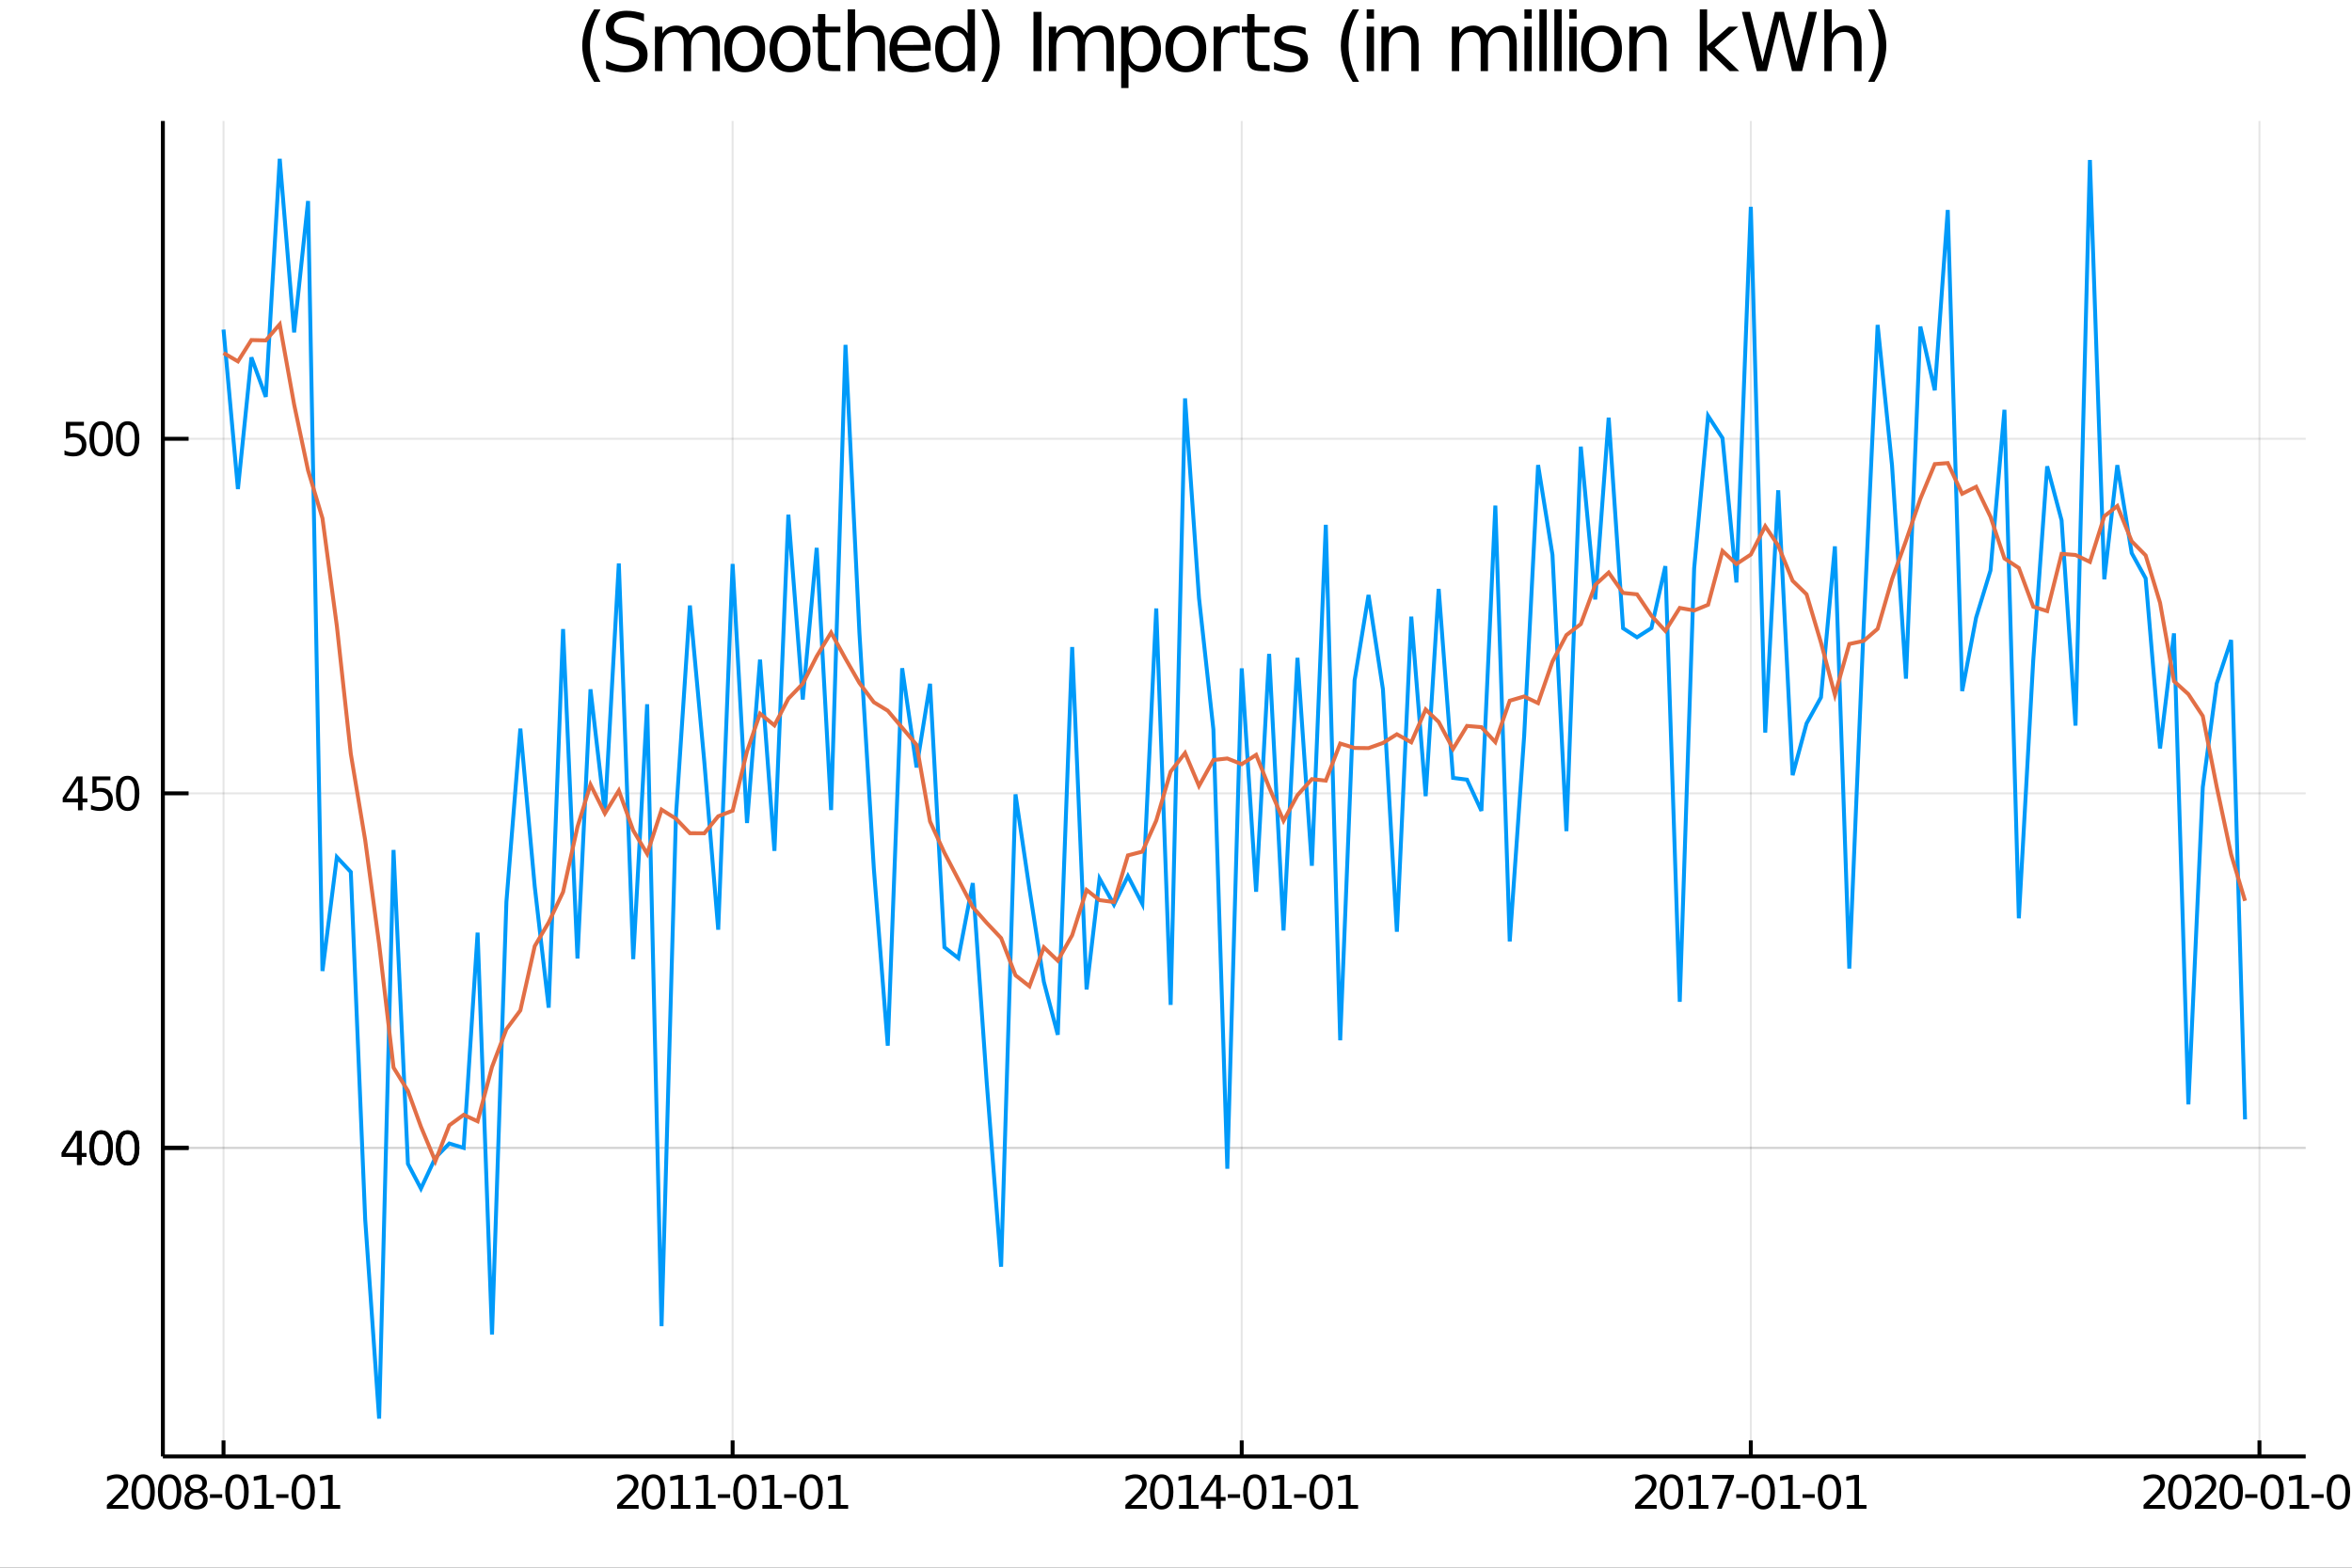 <svg xmlns="http://www.w3.org/2000/svg" xmlns:xlink="http://www.w3.org/1999/xlink" width="600" height="400" viewBox="0 0 2400 1600" style="width: 100%; height: 100%;">
<rect x="0" y="0" width="2400" height="1600" fill="#333333" stroke="none"/>
<defs>
  <clipPath id="clip6900">
    <rect x="0" y="0" width="2400" height="1600"></rect>
  </clipPath>
</defs>
<path clip-path="url(#clip6900)" d="
M0 1600 L2400 1600 L2400 0 L0 0  Z
  " fill="#ffffff" fill-rule="evenodd" fill-opacity="1"></path>
<defs>
  <clipPath id="clip6901">
    <rect x="480" y="0" width="1681" height="1600"></rect>
  </clipPath>
</defs>
<path clip-path="url(#clip6900)" d="
M166.205 1486.45 L2352.76 1486.45 L2352.76 123.472 L166.205 123.472  Z
  " fill="#ffffff" fill-rule="evenodd" fill-opacity="1"></path>
<defs>
  <clipPath id="clip6902">
    <rect x="166" y="123" width="2188" height="1364"></rect>
  </clipPath>
</defs>
<polyline clip-path="url(#clip6902)" style="stroke:#000000; stroke-width:2; stroke-opacity:0.1; fill:none" points="
  228.088,1486.45 228.088,123.472 
  "></polyline>
<polyline clip-path="url(#clip6902)" style="stroke:#000000; stroke-width:2; stroke-opacity:0.1; fill:none" points="
  747.576,1486.45 747.576,123.472 
  "></polyline>
<polyline clip-path="url(#clip6902)" style="stroke:#000000; stroke-width:2; stroke-opacity:0.1; fill:none" points="
  1267.06,1486.45 1267.06,123.472 
  "></polyline>
<polyline clip-path="url(#clip6902)" style="stroke:#000000; stroke-width:2; stroke-opacity:0.1; fill:none" points="
  1786.55,1486.45 1786.55,123.472 
  "></polyline>
<polyline clip-path="url(#clip6902)" style="stroke:#000000; stroke-width:2; stroke-opacity:0.1; fill:none" points="
  2305.57,1486.45 2305.57,123.472 
  "></polyline>
<polyline clip-path="url(#clip6902)" style="stroke:#000000; stroke-width:2; stroke-opacity:0.1; fill:none" points="
  166.205,1171.56 2352.76,1171.56 
  "></polyline>
<polyline clip-path="url(#clip6902)" style="stroke:#000000; stroke-width:2; stroke-opacity:0.1; fill:none" points="
  166.205,1171.56 2352.76,1171.56 
  "></polyline>
<polyline clip-path="url(#clip6902)" style="stroke:#000000; stroke-width:2; stroke-opacity:0.1; fill:none" points="
  166.205,809.697 2352.76,809.697 
  "></polyline>
<polyline clip-path="url(#clip6902)" style="stroke:#000000; stroke-width:2; stroke-opacity:0.1; fill:none" points="
  166.205,447.832 2352.76,447.832 
  "></polyline>
<polyline clip-path="url(#clip6900)" style="stroke:#000000; stroke-width:4; stroke-opacity:1; fill:none" points="
  166.205,1486.45 2352.76,1486.45 
  "></polyline>
<polyline clip-path="url(#clip6900)" style="stroke:#000000; stroke-width:4; stroke-opacity:1; fill:none" points="
  166.205,1486.45 166.205,123.472 
  "></polyline>
<polyline clip-path="url(#clip6900)" style="stroke:#000000; stroke-width:4; stroke-opacity:1; fill:none" points="
  228.088,1486.45 228.088,1470.09 
  "></polyline>
<polyline clip-path="url(#clip6900)" style="stroke:#000000; stroke-width:4; stroke-opacity:1; fill:none" points="
  747.576,1486.45 747.576,1470.09 
  "></polyline>
<polyline clip-path="url(#clip6900)" style="stroke:#000000; stroke-width:4; stroke-opacity:1; fill:none" points="
  1267.06,1486.45 1267.06,1470.09 
  "></polyline>
<polyline clip-path="url(#clip6900)" style="stroke:#000000; stroke-width:4; stroke-opacity:1; fill:none" points="
  1786.55,1486.45 1786.55,1470.09 
  "></polyline>
<polyline clip-path="url(#clip6900)" style="stroke:#000000; stroke-width:4; stroke-opacity:1; fill:none" points="
  2305.57,1486.45 2305.57,1470.09 
  "></polyline>
<polyline clip-path="url(#clip6900)" style="stroke:#000000; stroke-width:4; stroke-opacity:1; fill:none" points="
  166.205,1171.56 192.443,1171.56 
  "></polyline>
<polyline clip-path="url(#clip6900)" style="stroke:#000000; stroke-width:4; stroke-opacity:1; fill:none" points="
  166.205,1171.56 192.443,1171.56 
  "></polyline>
<polyline clip-path="url(#clip6900)" style="stroke:#000000; stroke-width:4; stroke-opacity:1; fill:none" points="
  166.205,809.697 192.443,809.697 
  "></polyline>
<polyline clip-path="url(#clip6900)" style="stroke:#000000; stroke-width:4; stroke-opacity:1; fill:none" points="
  166.205,447.832 192.443,447.832 
  "></polyline>
<path clip-path="url(#clip6900)" d="M 0 0 M114.674 1535.98 L130.994 1535.98 L130.994 1539.92 L109.049 1539.92 L109.049 1535.98 Q111.711 1533.23 116.295 1528.6 Q120.901 1523.95 122.082 1522.61 Q124.327 1520.08 125.207 1518.35 Q126.11 1516.59 126.11 1514.9 Q126.11 1512.14 124.165 1510.41 Q122.244 1508.67 119.142 1508.67 Q116.943 1508.67 114.489 1509.43 Q112.059 1510.2 109.281 1511.75 L109.281 1507.03 Q112.105 1505.89 114.559 1505.31 Q117.012 1504.73 119.049 1504.73 Q124.42 1504.73 127.614 1507.42 Q130.809 1510.11 130.809 1514.6 Q130.809 1516.73 129.998 1518.65 Q129.211 1520.54 127.105 1523.14 Q126.526 1523.81 123.424 1527.03 Q120.323 1530.22 114.674 1535.98 Z" fill="#000000" fill-rule="evenodd" fill-opacity="1"></path><path clip-path="url(#clip6900)" d="M 0 0 M146.063 1508.44 Q142.452 1508.44 140.623 1512 Q138.818 1515.55 138.818 1522.67 Q138.818 1529.78 140.623 1533.35 Q142.452 1536.89 146.063 1536.89 Q149.697 1536.89 151.503 1533.35 Q153.332 1529.78 153.332 1522.67 Q153.332 1515.55 151.503 1512 Q149.697 1508.44 146.063 1508.44 M146.063 1504.73 Q151.873 1504.73 154.929 1509.34 Q158.008 1513.92 158.008 1522.67 Q158.008 1531.4 154.929 1536.01 Q151.873 1540.59 146.063 1540.59 Q140.253 1540.59 137.174 1536.01 Q134.119 1531.4 134.119 1522.67 Q134.119 1513.92 137.174 1509.34 Q140.253 1504.73 146.063 1504.73 Z" fill="#000000" fill-rule="evenodd" fill-opacity="1"></path><path clip-path="url(#clip6900)" d="M 0 0 M173.077 1508.44 Q169.466 1508.44 167.637 1512 Q165.832 1515.55 165.832 1522.67 Q165.832 1529.78 167.637 1533.35 Q169.466 1536.89 173.077 1536.89 Q176.711 1536.89 178.517 1533.35 Q180.345 1529.78 180.345 1522.67 Q180.345 1515.55 178.517 1512 Q176.711 1508.44 173.077 1508.44 M173.077 1504.73 Q178.887 1504.73 181.943 1509.34 Q185.021 1513.92 185.021 1522.67 Q185.021 1531.4 181.943 1536.01 Q178.887 1540.59 173.077 1540.59 Q167.267 1540.59 164.188 1536.01 Q161.133 1531.4 161.133 1522.67 Q161.133 1513.92 164.188 1509.34 Q167.267 1504.73 173.077 1504.73 Z" fill="#000000" fill-rule="evenodd" fill-opacity="1"></path><path clip-path="url(#clip6900)" d="M 0 0 M200.091 1523.51 Q196.757 1523.51 194.836 1525.29 Q192.938 1527.07 192.938 1530.2 Q192.938 1533.32 194.836 1535.11 Q196.757 1536.89 200.091 1536.89 Q203.424 1536.89 205.345 1535.11 Q207.267 1533.3 207.267 1530.2 Q207.267 1527.07 205.345 1525.29 Q203.447 1523.51 200.091 1523.51 M195.415 1521.52 Q192.406 1520.78 190.716 1518.72 Q189.049 1516.66 189.049 1513.69 Q189.049 1509.55 191.989 1507.14 Q194.952 1504.73 200.091 1504.73 Q205.253 1504.73 208.192 1507.14 Q211.132 1509.55 211.132 1513.69 Q211.132 1516.66 209.442 1518.72 Q207.776 1520.78 204.79 1521.52 Q208.169 1522.3 210.044 1524.6 Q211.942 1526.89 211.942 1530.2 Q211.942 1535.22 208.864 1537.91 Q205.808 1540.59 200.091 1540.59 Q194.373 1540.59 191.294 1537.91 Q188.239 1535.22 188.239 1530.2 Q188.239 1526.89 190.137 1524.6 Q192.035 1522.3 195.415 1521.52 M193.702 1514.13 Q193.702 1516.82 195.368 1518.32 Q197.058 1519.83 200.091 1519.83 Q203.1 1519.83 204.79 1518.32 Q206.503 1516.82 206.503 1514.13 Q206.503 1511.45 204.79 1509.94 Q203.1 1508.44 200.091 1508.44 Q197.058 1508.44 195.368 1509.94 Q193.702 1511.45 193.702 1514.13 Z" fill="#000000" fill-rule="evenodd" fill-opacity="1"></path><path clip-path="url(#clip6900)" d="M 0 0 M214.257 1525.04 L226.734 1525.04 L226.734 1528.83 L214.257 1528.83 L214.257 1525.04 Z" fill="#000000" fill-rule="evenodd" fill-opacity="1"></path><path clip-path="url(#clip6900)" d="M 0 0 M241.803 1508.44 Q238.192 1508.44 236.364 1512 Q234.558 1515.55 234.558 1522.67 Q234.558 1529.78 236.364 1533.35 Q238.192 1536.89 241.803 1536.89 Q245.438 1536.89 247.243 1533.35 Q249.072 1529.78 249.072 1522.67 Q249.072 1515.55 247.243 1512 Q245.438 1508.44 241.803 1508.44 M241.803 1504.73 Q247.614 1504.73 250.669 1509.34 Q253.748 1513.92 253.748 1522.67 Q253.748 1531.4 250.669 1536.01 Q247.614 1540.59 241.803 1540.59 Q235.993 1540.59 232.915 1536.01 Q229.859 1531.4 229.859 1522.67 Q229.859 1513.92 232.915 1509.34 Q235.993 1504.73 241.803 1504.73 Z" fill="#000000" fill-rule="evenodd" fill-opacity="1"></path><path clip-path="url(#clip6900)" d="M 0 0 M259.627 1535.98 L267.266 1535.98 L267.266 1509.62 L258.956 1511.29 L258.956 1507.03 L267.22 1505.36 L271.896 1505.36 L271.896 1535.98 L279.535 1535.98 L279.535 1539.92 L259.627 1539.92 L259.627 1535.98 Z" fill="#000000" fill-rule="evenodd" fill-opacity="1"></path><path clip-path="url(#clip6900)" d="M 0 0 M281.849 1525.04 L294.326 1525.04 L294.326 1528.83 L281.849 1528.83 L281.849 1525.04 Z" fill="#000000" fill-rule="evenodd" fill-opacity="1"></path><path clip-path="url(#clip6900)" d="M 0 0 M309.396 1508.44 Q305.785 1508.44 303.956 1512 Q302.15 1515.55 302.15 1522.67 Q302.15 1529.78 303.956 1533.35 Q305.785 1536.89 309.396 1536.89 Q313.03 1536.89 314.835 1533.35 Q316.664 1529.78 316.664 1522.67 Q316.664 1515.55 314.835 1512 Q313.03 1508.44 309.396 1508.44 M309.396 1504.73 Q315.206 1504.73 318.261 1509.34 Q321.34 1513.92 321.34 1522.67 Q321.34 1531.4 318.261 1536.01 Q315.206 1540.59 309.396 1540.59 Q303.585 1540.59 300.507 1536.01 Q297.451 1531.4 297.451 1522.67 Q297.451 1513.92 300.507 1509.34 Q303.585 1504.73 309.396 1504.73 Z" fill="#000000" fill-rule="evenodd" fill-opacity="1"></path><path clip-path="url(#clip6900)" d="M 0 0 M327.22 1535.98 L334.858 1535.98 L334.858 1509.62 L326.548 1511.29 L326.548 1507.03 L334.812 1505.36 L339.488 1505.36 L339.488 1535.98 L347.127 1535.98 L347.127 1539.92 L327.22 1539.92 L327.22 1535.98 Z" fill="#000000" fill-rule="evenodd" fill-opacity="1"></path><path clip-path="url(#clip6900)" d="M 0 0 M635.343 1535.98 L651.662 1535.98 L651.662 1539.92 L629.718 1539.92 L629.718 1535.98 Q632.38 1533.23 636.963 1528.6 Q641.57 1523.95 642.75 1522.61 Q644.996 1520.08 645.875 1518.35 Q646.778 1516.59 646.778 1514.9 Q646.778 1512.14 644.834 1510.41 Q642.912 1508.67 639.81 1508.67 Q637.611 1508.67 635.158 1509.43 Q632.727 1510.2 629.949 1511.75 L629.949 1507.03 Q632.773 1505.89 635.227 1505.31 Q637.681 1504.73 639.718 1504.73 Q645.088 1504.73 648.283 1507.42 Q651.477 1510.11 651.477 1514.6 Q651.477 1516.73 650.667 1518.65 Q649.88 1520.54 647.773 1523.14 Q647.195 1523.81 644.093 1527.03 Q640.991 1530.22 635.343 1535.98 Z" fill="#000000" fill-rule="evenodd" fill-opacity="1"></path><path clip-path="url(#clip6900)" d="M 0 0 M666.732 1508.44 Q663.121 1508.44 661.292 1512 Q659.486 1515.55 659.486 1522.67 Q659.486 1529.78 661.292 1533.35 Q663.121 1536.89 666.732 1536.89 Q670.366 1536.89 672.171 1533.35 Q674 1529.78 674 1522.67 Q674 1515.55 672.171 1512 Q670.366 1508.44 666.732 1508.44 M666.732 1504.73 Q672.542 1504.73 675.597 1509.34 Q678.676 1513.92 678.676 1522.67 Q678.676 1531.4 675.597 1536.01 Q672.542 1540.59 666.732 1540.59 Q660.921 1540.59 657.843 1536.01 Q654.787 1531.4 654.787 1522.67 Q654.787 1513.92 657.843 1509.34 Q660.921 1504.73 666.732 1504.73 Z" fill="#000000" fill-rule="evenodd" fill-opacity="1"></path><path clip-path="url(#clip6900)" d="M 0 0 M684.556 1535.98 L692.194 1535.98 L692.194 1509.62 L683.884 1511.29 L683.884 1507.03 L692.148 1505.36 L696.824 1505.36 L696.824 1535.98 L704.463 1535.98 L704.463 1539.92 L684.556 1539.92 L684.556 1535.98 Z" fill="#000000" fill-rule="evenodd" fill-opacity="1"></path><path clip-path="url(#clip6900)" d="M 0 0 M710.343 1535.98 L717.981 1535.98 L717.981 1509.62 L709.671 1511.29 L709.671 1507.03 L717.935 1505.36 L722.611 1505.36 L722.611 1535.98 L730.25 1535.98 L730.25 1539.92 L710.343 1539.92 L710.343 1535.98 Z" fill="#000000" fill-rule="evenodd" fill-opacity="1"></path><path clip-path="url(#clip6900)" d="M 0 0 M732.565 1525.04 L745.041 1525.04 L745.041 1528.83 L732.565 1528.83 L732.565 1525.04 Z" fill="#000000" fill-rule="evenodd" fill-opacity="1"></path><path clip-path="url(#clip6900)" d="M 0 0 M760.111 1508.44 Q756.5 1508.44 754.671 1512 Q752.865 1515.55 752.865 1522.67 Q752.865 1529.78 754.671 1533.35 Q756.5 1536.89 760.111 1536.89 Q763.745 1536.89 765.551 1533.35 Q767.379 1529.78 767.379 1522.67 Q767.379 1515.55 765.551 1512 Q763.745 1508.44 760.111 1508.44 M760.111 1504.73 Q765.921 1504.73 768.976 1509.34 Q772.055 1513.92 772.055 1522.67 Q772.055 1531.4 768.976 1536.01 Q765.921 1540.59 760.111 1540.59 Q754.301 1540.59 751.222 1536.01 Q748.166 1531.4 748.166 1522.67 Q748.166 1513.92 751.222 1509.34 Q754.301 1504.73 760.111 1504.73 Z" fill="#000000" fill-rule="evenodd" fill-opacity="1"></path><path clip-path="url(#clip6900)" d="M 0 0 M777.935 1535.98 L785.574 1535.98 L785.574 1509.62 L777.263 1511.29 L777.263 1507.03 L785.527 1505.36 L790.203 1505.36 L790.203 1535.98 L797.842 1535.98 L797.842 1539.92 L777.935 1539.92 L777.935 1535.98 Z" fill="#000000" fill-rule="evenodd" fill-opacity="1"></path><path clip-path="url(#clip6900)" d="M 0 0 M800.157 1525.04 L812.634 1525.04 L812.634 1528.83 L800.157 1528.83 L800.157 1525.04 Z" fill="#000000" fill-rule="evenodd" fill-opacity="1"></path><path clip-path="url(#clip6900)" d="M 0 0 M827.703 1508.44 Q824.092 1508.44 822.263 1512 Q820.458 1515.55 820.458 1522.67 Q820.458 1529.78 822.263 1533.35 Q824.092 1536.89 827.703 1536.89 Q831.337 1536.89 833.143 1533.35 Q834.971 1529.78 834.971 1522.67 Q834.971 1515.55 833.143 1512 Q831.337 1508.44 827.703 1508.44 M827.703 1504.73 Q833.513 1504.73 836.569 1509.34 Q839.647 1513.92 839.647 1522.67 Q839.647 1531.4 836.569 1536.01 Q833.513 1540.59 827.703 1540.59 Q821.893 1540.59 818.814 1536.01 Q815.759 1531.4 815.759 1522.67 Q815.759 1513.92 818.814 1509.34 Q821.893 1504.73 827.703 1504.73 Z" fill="#000000" fill-rule="evenodd" fill-opacity="1"></path><path clip-path="url(#clip6900)" d="M 0 0 M845.527 1535.98 L853.166 1535.98 L853.166 1509.62 L844.856 1511.29 L844.856 1507.03 L853.12 1505.36 L857.795 1505.36 L857.795 1535.98 L865.434 1535.98 L865.434 1539.92 L845.527 1539.92 L845.527 1535.98 Z" fill="#000000" fill-rule="evenodd" fill-opacity="1"></path><path clip-path="url(#clip6900)" d="M 0 0 M1153.97 1535.98 L1170.29 1535.98 L1170.29 1539.92 L1148.35 1539.92 L1148.35 1535.98 Q1151.01 1533.23 1155.59 1528.6 Q1160.2 1523.95 1161.38 1522.61 Q1163.63 1520.08 1164.51 1518.35 Q1165.41 1516.59 1165.41 1514.9 Q1165.41 1512.14 1163.47 1510.41 Q1161.54 1508.67 1158.44 1508.67 Q1156.24 1508.67 1153.79 1509.43 Q1151.36 1510.2 1148.58 1511.75 L1148.58 1507.03 Q1151.4 1505.89 1153.86 1505.31 Q1156.31 1504.73 1158.35 1504.73 Q1163.72 1504.73 1166.91 1507.42 Q1170.11 1510.11 1170.11 1514.6 Q1170.11 1516.73 1169.3 1518.65 Q1168.51 1520.54 1166.4 1523.14 Q1165.83 1523.81 1162.72 1527.03 Q1159.62 1530.22 1153.97 1535.98 Z" fill="#000000" fill-rule="evenodd" fill-opacity="1"></path><path clip-path="url(#clip6900)" d="M 0 0 M1185.36 1508.44 Q1181.75 1508.44 1179.92 1512 Q1178.12 1515.55 1178.12 1522.67 Q1178.12 1529.78 1179.92 1533.35 Q1181.75 1536.89 1185.36 1536.89 Q1189 1536.89 1190.8 1533.35 Q1192.63 1529.78 1192.63 1522.67 Q1192.63 1515.55 1190.8 1512 Q1189 1508.44 1185.36 1508.44 M1185.36 1504.73 Q1191.17 1504.73 1194.23 1509.34 Q1197.31 1513.92 1197.31 1522.67 Q1197.31 1531.4 1194.23 1536.01 Q1191.17 1540.59 1185.36 1540.59 Q1179.55 1540.59 1176.47 1536.01 Q1173.42 1531.4 1173.42 1522.67 Q1173.42 1513.92 1176.47 1509.34 Q1179.55 1504.73 1185.36 1504.73 Z" fill="#000000" fill-rule="evenodd" fill-opacity="1"></path><path clip-path="url(#clip6900)" d="M 0 0 M1203.19 1535.98 L1210.83 1535.98 L1210.83 1509.62 L1202.52 1511.29 L1202.52 1507.03 L1210.78 1505.36 L1215.46 1505.36 L1215.46 1535.98 L1223.09 1535.98 L1223.09 1539.92 L1203.19 1539.92 L1203.19 1535.98 Z" fill="#000000" fill-rule="evenodd" fill-opacity="1"></path><path clip-path="url(#clip6900)" d="M 0 0 M1241.01 1509.43 L1229.21 1527.88 L1241.01 1527.88 L1241.01 1509.43 M1239.78 1505.36 L1245.66 1505.36 L1245.66 1527.88 L1250.59 1527.88 L1250.59 1531.77 L1245.66 1531.77 L1245.66 1539.92 L1241.01 1539.92 L1241.01 1531.77 L1225.41 1531.77 L1225.41 1527.26 L1239.78 1505.36 Z" fill="#000000" fill-rule="evenodd" fill-opacity="1"></path><path clip-path="url(#clip6900)" d="M 0 0 M1252.91 1525.04 L1265.39 1525.04 L1265.39 1528.83 L1252.91 1528.83 L1252.91 1525.04 Z" fill="#000000" fill-rule="evenodd" fill-opacity="1"></path><path clip-path="url(#clip6900)" d="M 0 0 M1280.46 1508.44 Q1276.84 1508.44 1275.02 1512 Q1273.21 1515.55 1273.21 1522.67 Q1273.21 1529.78 1275.02 1533.35 Q1276.84 1536.89 1280.46 1536.89 Q1284.09 1536.89 1285.89 1533.35 Q1287.72 1529.78 1287.72 1522.67 Q1287.72 1515.55 1285.89 1512 Q1284.09 1508.44 1280.46 1508.44 M1280.46 1504.73 Q1286.27 1504.73 1289.32 1509.34 Q1292.4 1513.92 1292.4 1522.67 Q1292.4 1531.4 1289.32 1536.01 Q1286.27 1540.59 1280.46 1540.59 Q1274.65 1540.59 1271.57 1536.01 Q1268.51 1531.4 1268.51 1522.67 Q1268.51 1513.92 1271.57 1509.34 Q1274.65 1504.73 1280.46 1504.73 Z" fill="#000000" fill-rule="evenodd" fill-opacity="1"></path><path clip-path="url(#clip6900)" d="M 0 0 M1298.28 1535.98 L1305.92 1535.98 L1305.92 1509.62 L1297.61 1511.29 L1297.61 1507.03 L1305.87 1505.36 L1310.55 1505.36 L1310.55 1535.98 L1318.19 1535.98 L1318.19 1539.92 L1298.28 1539.92 L1298.28 1535.98 Z" fill="#000000" fill-rule="evenodd" fill-opacity="1"></path><path clip-path="url(#clip6900)" d="M 0 0 M1320.5 1525.04 L1332.98 1525.04 L1332.98 1528.83 L1320.5 1528.83 L1320.5 1525.04 Z" fill="#000000" fill-rule="evenodd" fill-opacity="1"></path><path clip-path="url(#clip6900)" d="M 0 0 M1348.05 1508.44 Q1344.44 1508.44 1342.61 1512 Q1340.8 1515.55 1340.8 1522.67 Q1340.8 1529.78 1342.61 1533.35 Q1344.44 1536.89 1348.05 1536.89 Q1351.68 1536.89 1353.49 1533.35 Q1355.32 1529.78 1355.32 1522.67 Q1355.32 1515.55 1353.49 1512 Q1351.68 1508.44 1348.05 1508.44 M1348.05 1504.73 Q1353.86 1504.73 1356.91 1509.34 Q1359.99 1513.92 1359.99 1522.67 Q1359.99 1531.4 1356.91 1536.01 Q1353.86 1540.59 1348.05 1540.59 Q1342.24 1540.59 1339.16 1536.01 Q1336.1 1531.4 1336.1 1522.67 Q1336.1 1513.92 1339.16 1509.34 Q1342.24 1504.73 1348.05 1504.73 Z" fill="#000000" fill-rule="evenodd" fill-opacity="1"></path><path clip-path="url(#clip6900)" d="M 0 0 M1365.87 1535.98 L1373.51 1535.98 L1373.51 1509.62 L1365.2 1511.29 L1365.2 1507.03 L1373.46 1505.36 L1378.14 1505.36 L1378.14 1535.98 L1385.78 1535.98 L1385.78 1539.92 L1365.87 1539.92 L1365.87 1535.98 Z" fill="#000000" fill-rule="evenodd" fill-opacity="1"></path><path clip-path="url(#clip6900)" d="M 0 0 M1674.16 1535.98 L1690.48 1535.98 L1690.48 1539.92 L1668.53 1539.92 L1668.53 1535.98 Q1671.19 1533.23 1675.78 1528.6 Q1680.38 1523.95 1681.56 1522.61 Q1683.81 1520.08 1684.69 1518.35 Q1685.59 1516.59 1685.59 1514.9 Q1685.59 1512.14 1683.65 1510.41 Q1681.73 1508.67 1678.62 1508.67 Q1676.43 1508.67 1673.97 1509.43 Q1671.54 1510.2 1668.76 1511.75 L1668.76 1507.03 Q1671.59 1505.89 1674.04 1505.31 Q1676.49 1504.73 1678.53 1504.73 Q1683.9 1504.73 1687.1 1507.42 Q1690.29 1510.11 1690.29 1514.6 Q1690.29 1516.73 1689.48 1518.65 Q1688.69 1520.54 1686.59 1523.14 Q1686.01 1523.81 1682.91 1527.03 Q1679.8 1530.22 1674.16 1535.98 Z" fill="#000000" fill-rule="evenodd" fill-opacity="1"></path><path clip-path="url(#clip6900)" d="M 0 0 M1705.55 1508.44 Q1701.93 1508.44 1700.11 1512 Q1698.3 1515.55 1698.3 1522.67 Q1698.3 1529.78 1700.11 1533.35 Q1701.93 1536.89 1705.55 1536.89 Q1709.18 1536.89 1710.99 1533.35 Q1712.81 1529.78 1712.81 1522.67 Q1712.81 1515.55 1710.99 1512 Q1709.18 1508.44 1705.55 1508.44 M1705.55 1504.73 Q1711.36 1504.73 1714.41 1509.34 Q1717.49 1513.92 1717.49 1522.67 Q1717.49 1531.4 1714.41 1536.01 Q1711.36 1540.59 1705.55 1540.59 Q1699.74 1540.59 1696.66 1536.01 Q1693.6 1531.4 1693.6 1522.67 Q1693.6 1513.92 1696.66 1509.34 Q1699.74 1504.73 1705.55 1504.73 Z" fill="#000000" fill-rule="evenodd" fill-opacity="1"></path><path clip-path="url(#clip6900)" d="M 0 0 M1723.37 1535.98 L1731.01 1535.98 L1731.01 1509.62 L1722.7 1511.29 L1722.7 1507.03 L1730.96 1505.36 L1735.64 1505.36 L1735.64 1535.98 L1743.28 1535.98 L1743.28 1539.92 L1723.37 1539.92 L1723.37 1535.98 Z" fill="#000000" fill-rule="evenodd" fill-opacity="1"></path><path clip-path="url(#clip6900)" d="M 0 0 M1747.17 1505.36 L1769.39 1505.36 L1769.39 1507.35 L1756.84 1539.92 L1751.96 1539.92 L1763.76 1509.3 L1747.17 1509.3 L1747.17 1505.36 Z" fill="#000000" fill-rule="evenodd" fill-opacity="1"></path><path clip-path="url(#clip6900)" d="M 0 0 M1771.7 1525.04 L1784.18 1525.04 L1784.18 1528.83 L1771.7 1528.83 L1771.7 1525.04 Z" fill="#000000" fill-rule="evenodd" fill-opacity="1"></path><path clip-path="url(#clip6900)" d="M 0 0 M1799.25 1508.44 Q1795.64 1508.44 1793.81 1512 Q1792 1515.55 1792 1522.67 Q1792 1529.78 1793.81 1533.35 Q1795.64 1536.89 1799.25 1536.89 Q1802.88 1536.89 1804.69 1533.35 Q1806.52 1529.78 1806.52 1522.67 Q1806.52 1515.55 1804.69 1512 Q1802.88 1508.44 1799.25 1508.44 M1799.25 1504.73 Q1805.06 1504.73 1808.11 1509.34 Q1811.19 1513.92 1811.19 1522.67 Q1811.19 1531.4 1808.11 1536.01 Q1805.06 1540.59 1799.25 1540.59 Q1793.44 1540.59 1790.36 1536.01 Q1787.3 1531.4 1787.3 1522.67 Q1787.3 1513.92 1790.36 1509.34 Q1793.44 1504.73 1799.25 1504.73 Z" fill="#000000" fill-rule="evenodd" fill-opacity="1"></path><path clip-path="url(#clip6900)" d="M 0 0 M1817.07 1535.98 L1824.71 1535.98 L1824.71 1509.62 L1816.4 1511.29 L1816.4 1507.03 L1824.67 1505.36 L1829.34 1505.36 L1829.34 1535.98 L1836.98 1535.98 L1836.98 1539.92 L1817.07 1539.92 L1817.07 1535.98 Z" fill="#000000" fill-rule="evenodd" fill-opacity="1"></path><path clip-path="url(#clip6900)" d="M 0 0 M1839.29 1525.04 L1851.77 1525.04 L1851.77 1528.83 L1839.29 1528.83 L1839.29 1525.04 Z" fill="#000000" fill-rule="evenodd" fill-opacity="1"></path><path clip-path="url(#clip6900)" d="M 0 0 M1866.84 1508.44 Q1863.23 1508.44 1861.4 1512 Q1859.6 1515.55 1859.6 1522.67 Q1859.6 1529.78 1861.4 1533.35 Q1863.23 1536.89 1866.84 1536.89 Q1870.48 1536.89 1872.28 1533.35 Q1874.11 1529.78 1874.11 1522.67 Q1874.11 1515.55 1872.28 1512 Q1870.48 1508.44 1866.84 1508.44 M1866.84 1504.73 Q1872.65 1504.73 1875.71 1509.34 Q1878.79 1513.92 1878.79 1522.67 Q1878.79 1531.4 1875.71 1536.01 Q1872.65 1540.59 1866.84 1540.59 Q1861.03 1540.59 1857.95 1536.01 Q1854.9 1531.4 1854.9 1522.67 Q1854.9 1513.92 1857.95 1509.34 Q1861.03 1504.73 1866.84 1504.73 Z" fill="#000000" fill-rule="evenodd" fill-opacity="1"></path><path clip-path="url(#clip6900)" d="M 0 0 M1884.66 1535.98 L1892.3 1535.98 L1892.3 1509.62 L1883.99 1511.29 L1883.99 1507.03 L1892.26 1505.36 L1896.93 1505.36 L1896.93 1535.98 L1904.57 1535.98 L1904.57 1539.92 L1884.66 1539.92 L1884.66 1535.98 Z" fill="#000000" fill-rule="evenodd" fill-opacity="1"></path><path clip-path="url(#clip6900)" d="M 0 0 M2192.9 1535.98 L2209.22 1535.98 L2209.22 1539.92 L2187.28 1539.92 L2187.28 1535.98 Q2189.94 1533.23 2194.52 1528.6 Q2199.13 1523.95 2200.31 1522.61 Q2202.56 1520.08 2203.44 1518.35 Q2204.34 1516.59 2204.34 1514.9 Q2204.34 1512.14 2202.4 1510.41 Q2200.47 1508.67 2197.37 1508.67 Q2195.17 1508.67 2192.72 1509.43 Q2190.29 1510.2 2187.51 1511.75 L2187.51 1507.03 Q2190.34 1505.89 2192.79 1505.31 Q2195.24 1504.73 2197.28 1504.73 Q2202.65 1504.73 2205.84 1507.42 Q2209.04 1510.11 2209.04 1514.6 Q2209.04 1516.73 2208.23 1518.65 Q2207.44 1520.54 2205.33 1523.14 Q2204.76 1523.81 2201.65 1527.03 Q2198.55 1530.22 2192.9 1535.98 Z" fill="#000000" fill-rule="evenodd" fill-opacity="1"></path><path clip-path="url(#clip6900)" d="M 0 0 M2224.29 1508.44 Q2220.68 1508.44 2218.85 1512 Q2217.05 1515.55 2217.05 1522.67 Q2217.05 1529.78 2218.85 1533.35 Q2220.68 1536.89 2224.29 1536.89 Q2227.93 1536.89 2229.73 1533.35 Q2231.56 1529.78 2231.56 1522.67 Q2231.56 1515.55 2229.73 1512 Q2227.93 1508.44 2224.29 1508.44 M2224.29 1504.73 Q2230.1 1504.73 2233.16 1509.34 Q2236.24 1513.92 2236.24 1522.67 Q2236.24 1531.4 2233.16 1536.01 Q2230.1 1540.59 2224.29 1540.59 Q2218.48 1540.59 2215.4 1536.01 Q2212.35 1531.4 2212.35 1522.67 Q2212.35 1513.92 2215.4 1509.34 Q2218.48 1504.73 2224.29 1504.73 Z" fill="#000000" fill-rule="evenodd" fill-opacity="1"></path><path clip-path="url(#clip6900)" d="M 0 0 M2245.33 1535.98 L2261.65 1535.98 L2261.65 1539.92 L2239.71 1539.92 L2239.71 1535.98 Q2242.37 1533.23 2246.96 1528.6 Q2251.56 1523.95 2252.74 1522.61 Q2254.99 1520.08 2255.87 1518.35 Q2256.77 1516.59 2256.77 1514.9 Q2256.77 1512.14 2254.83 1510.41 Q2252.9 1508.67 2249.8 1508.67 Q2247.6 1508.67 2245.15 1509.43 Q2242.72 1510.2 2239.94 1511.75 L2239.94 1507.03 Q2242.77 1505.89 2245.22 1505.31 Q2247.67 1504.73 2249.71 1504.73 Q2255.08 1504.73 2258.27 1507.42 Q2261.47 1510.11 2261.47 1514.6 Q2261.47 1516.73 2260.66 1518.65 Q2259.87 1520.54 2257.77 1523.14 Q2257.19 1523.81 2254.08 1527.03 Q2250.98 1530.22 2245.33 1535.98 Z" fill="#000000" fill-rule="evenodd" fill-opacity="1"></path><path clip-path="url(#clip6900)" d="M 0 0 M2276.72 1508.44 Q2273.11 1508.44 2271.28 1512 Q2269.48 1515.55 2269.48 1522.67 Q2269.48 1529.78 2271.28 1533.35 Q2273.11 1536.89 2276.72 1536.89 Q2280.36 1536.89 2282.16 1533.35 Q2283.99 1529.78 2283.99 1522.67 Q2283.99 1515.55 2282.16 1512 Q2280.36 1508.44 2276.72 1508.44 M2276.72 1504.73 Q2282.53 1504.73 2285.59 1509.34 Q2288.67 1513.92 2288.67 1522.67 Q2288.67 1531.4 2285.59 1536.01 Q2282.53 1540.59 2276.72 1540.59 Q2270.91 1540.59 2267.83 1536.01 Q2264.78 1531.4 2264.78 1522.67 Q2264.78 1513.92 2267.83 1509.34 Q2270.91 1504.73 2276.72 1504.73 Z" fill="#000000" fill-rule="evenodd" fill-opacity="1"></path><path clip-path="url(#clip6900)" d="M 0 0 M2290.98 1525.04 L2303.46 1525.04 L2303.46 1528.83 L2290.98 1528.83 L2290.98 1525.04 Z" fill="#000000" fill-rule="evenodd" fill-opacity="1"></path><path clip-path="url(#clip6900)" d="M 0 0 M2318.53 1508.44 Q2314.92 1508.44 2313.09 1512 Q2311.28 1515.55 2311.28 1522.67 Q2311.28 1529.78 2313.09 1533.35 Q2314.92 1536.89 2318.53 1536.89 Q2322.16 1536.89 2323.97 1533.35 Q2325.8 1529.78 2325.8 1522.67 Q2325.8 1515.55 2323.97 1512 Q2322.16 1508.44 2318.53 1508.44 M2318.53 1504.73 Q2324.34 1504.73 2327.39 1509.34 Q2330.47 1513.92 2330.47 1522.67 Q2330.47 1531.4 2327.39 1536.01 Q2324.34 1540.59 2318.53 1540.59 Q2312.72 1540.59 2309.64 1536.01 Q2306.58 1531.4 2306.58 1522.67 Q2306.58 1513.92 2309.64 1509.34 Q2312.72 1504.73 2318.53 1504.73 Z" fill="#000000" fill-rule="evenodd" fill-opacity="1"></path><path clip-path="url(#clip6900)" d="M 0 0 M2336.35 1535.98 L2343.99 1535.98 L2343.99 1509.62 L2335.68 1511.29 L2335.68 1507.03 L2343.95 1505.36 L2348.62 1505.36 L2348.62 1535.98 L2356.26 1535.98 L2356.26 1539.92 L2336.35 1539.92 L2336.35 1535.98 Z" fill="#000000" fill-rule="evenodd" fill-opacity="1"></path><path clip-path="url(#clip6900)" d="M 0 0 M2358.57 1525.04 L2371.05 1525.04 L2371.05 1528.83 L2358.57 1528.83 L2358.57 1525.04 Z" fill="#000000" fill-rule="evenodd" fill-opacity="1"></path><path clip-path="url(#clip6900)" d="M 0 0 M2386.12 1508.44 Q2382.51 1508.44 2380.68 1512 Q2378.88 1515.55 2378.88 1522.67 Q2378.88 1529.78 2380.68 1533.35 Q2382.51 1536.89 2386.12 1536.89 Q2389.76 1536.89 2391.56 1533.35 Q2393.39 1529.78 2393.39 1522.67 Q2393.39 1515.55 2391.56 1512 Q2389.76 1508.44 2386.12 1508.44 M2386.12 1504.73 Q2391.93 1504.73 2394.99 1509.34 Q2398.07 1513.92 2398.07 1522.67 Q2398.07 1531.4 2394.99 1536.01 Q2391.93 1540.59 2386.12 1540.59 Q2380.31 1540.59 2377.23 1536.01 Q2374.18 1531.4 2374.18 1522.67 Q2374.18 1513.92 2377.23 1509.34 Q2380.31 1504.73 2386.12 1504.73 Z" fill="#000000" fill-rule="evenodd" fill-opacity="1"></path><path clip-path="url(#clip6900)" d="M 0 0 M2403.95 1535.98 L2411.58 1535.98 L2411.58 1509.62 L2403.27 1511.29 L2403.27 1507.03 L2411.54 1505.36 L2416.21 1505.36 L2416.21 1535.98 L2423.85 1535.98 L2423.85 1539.92 L2403.95 1539.92 L2403.95 1535.98 Z" fill="#000000" fill-rule="evenodd" fill-opacity="1"></path><path clip-path="url(#clip6900)" d="M 0 0 M78.594 1158.36 L66.788 1176.81 L78.594 1176.81 L78.594 1158.36 M77.367 1154.28 L83.247 1154.28 L83.247 1176.81 L88.177 1176.81 L88.177 1180.69 L83.247 1180.69 L83.247 1188.84 L78.594 1188.84 L78.594 1180.69 L62.992 1180.69 L62.992 1176.18 L77.367 1154.28 Z" fill="#000000" fill-rule="evenodd" fill-opacity="1"></path><path clip-path="url(#clip6900)" d="M 0 0 M103.247 1157.36 Q99.635 1157.36 97.807 1160.93 Q96.001 1164.47 96.001 1171.6 Q96.001 1178.7 97.807 1182.27 Q99.635 1185.81 103.247 1185.81 Q106.881 1185.81 108.686 1182.27 Q110.515 1178.7 110.515 1171.6 Q110.515 1164.47 108.686 1160.93 Q106.881 1157.36 103.247 1157.36 M103.247 1153.66 Q109.057 1153.66 112.112 1158.26 Q115.191 1162.85 115.191 1171.6 Q115.191 1180.32 112.112 1184.93 Q109.057 1189.51 103.247 1189.51 Q97.436 1189.51 94.358 1184.93 Q91.302 1180.32 91.302 1171.6 Q91.302 1162.85 94.358 1158.26 Q97.436 1153.66 103.247 1153.66 Z" fill="#000000" fill-rule="evenodd" fill-opacity="1"></path><path clip-path="url(#clip6900)" d="M 0 0 M130.26 1157.36 Q126.649 1157.36 124.82 1160.93 Q123.015 1164.47 123.015 1171.6 Q123.015 1178.7 124.82 1182.27 Q126.649 1185.81 130.26 1185.81 Q133.895 1185.81 135.7 1182.27 Q137.529 1178.7 137.529 1171.6 Q137.529 1164.47 135.7 1160.93 Q133.895 1157.36 130.26 1157.36 M130.26 1153.66 Q136.07 1153.66 139.126 1158.26 Q142.205 1162.85 142.205 1171.6 Q142.205 1180.32 139.126 1184.93 Q136.07 1189.51 130.26 1189.51 Q124.45 1189.51 121.371 1184.93 Q118.316 1180.32 118.316 1171.6 Q118.316 1162.85 121.371 1158.26 Q124.45 1153.66 130.26 1153.66 Z" fill="#000000" fill-rule="evenodd" fill-opacity="1"></path><path clip-path="url(#clip6900)" d="M 0 0 M78.594 1158.36 L66.788 1176.81 L78.594 1176.81 L78.594 1158.36 M77.367 1154.28 L83.247 1154.28 L83.247 1176.81 L88.177 1176.81 L88.177 1180.69 L83.247 1180.69 L83.247 1188.84 L78.594 1188.84 L78.594 1180.69 L62.992 1180.69 L62.992 1176.18 L77.367 1154.28 Z" fill="#000000" fill-rule="evenodd" fill-opacity="1"></path><path clip-path="url(#clip6900)" d="M 0 0 M103.247 1157.36 Q99.635 1157.36 97.807 1160.93 Q96.001 1164.47 96.001 1171.6 Q96.001 1178.7 97.807 1182.27 Q99.635 1185.81 103.247 1185.81 Q106.881 1185.81 108.686 1182.27 Q110.515 1178.7 110.515 1171.6 Q110.515 1164.47 108.686 1160.93 Q106.881 1157.36 103.247 1157.36 M103.247 1153.66 Q109.057 1153.66 112.112 1158.26 Q115.191 1162.85 115.191 1171.6 Q115.191 1180.32 112.112 1184.93 Q109.057 1189.51 103.247 1189.51 Q97.436 1189.51 94.358 1184.93 Q91.302 1180.32 91.302 1171.6 Q91.302 1162.85 94.358 1158.26 Q97.436 1153.66 103.247 1153.66 Z" fill="#000000" fill-rule="evenodd" fill-opacity="1"></path><path clip-path="url(#clip6900)" d="M 0 0 M130.26 1157.36 Q126.649 1157.36 124.82 1160.93 Q123.015 1164.47 123.015 1171.6 Q123.015 1178.7 124.82 1182.27 Q126.649 1185.81 130.26 1185.81 Q133.895 1185.81 135.7 1182.27 Q137.529 1178.7 137.529 1171.6 Q137.529 1164.47 135.7 1160.93 Q133.895 1157.36 130.26 1157.36 M130.26 1153.66 Q136.07 1153.66 139.126 1158.26 Q142.205 1162.85 142.205 1171.6 Q142.205 1180.32 139.126 1184.93 Q136.07 1189.51 130.26 1189.51 Q124.45 1189.51 121.371 1184.93 Q118.316 1180.32 118.316 1171.6 Q118.316 1162.85 121.371 1158.26 Q124.45 1153.66 130.26 1153.66 Z" fill="#000000" fill-rule="evenodd" fill-opacity="1"></path><path clip-path="url(#clip6900)" d="M 0 0 M79.589 796.491 L67.784 814.94 L79.589 814.94 L79.589 796.491 M78.362 792.417 L84.242 792.417 L84.242 814.94 L89.172 814.94 L89.172 818.829 L84.242 818.829 L84.242 826.977 L79.589 826.977 L79.589 818.829 L63.987 818.829 L63.987 814.315 L78.362 792.417 Z" fill="#000000" fill-rule="evenodd" fill-opacity="1"></path><path clip-path="url(#clip6900)" d="M 0 0 M94.288 792.417 L112.645 792.417 L112.645 796.352 L98.571 796.352 L98.571 804.825 Q99.589 804.477 100.608 804.315 Q101.626 804.13 102.645 804.13 Q108.432 804.13 111.811 807.301 Q115.191 810.473 115.191 815.889 Q115.191 821.468 111.719 824.57 Q108.247 827.648 101.927 827.648 Q99.751 827.648 97.483 827.278 Q95.237 826.908 92.83 826.167 L92.83 821.468 Q94.913 822.602 97.135 823.158 Q99.358 823.713 101.835 823.713 Q105.839 823.713 108.177 821.607 Q110.515 819.5 110.515 815.889 Q110.515 812.278 108.177 810.172 Q105.839 808.065 101.835 808.065 Q99.96 808.065 98.085 808.482 Q96.233 808.899 94.288 809.778 L94.288 792.417 Z" fill="#000000" fill-rule="evenodd" fill-opacity="1"></path><path clip-path="url(#clip6900)" d="M 0 0 M130.26 795.496 Q126.649 795.496 124.82 799.061 Q123.015 802.602 123.015 809.732 Q123.015 816.838 124.82 820.403 Q126.649 823.945 130.26 823.945 Q133.895 823.945 135.7 820.403 Q137.529 816.838 137.529 809.732 Q137.529 802.602 135.7 799.061 Q133.895 795.496 130.26 795.496 M130.26 791.792 Q136.07 791.792 139.126 796.399 Q142.205 800.982 142.205 809.732 Q142.205 818.459 139.126 823.065 Q136.07 827.648 130.26 827.648 Q124.45 827.648 121.371 823.065 Q118.316 818.459 118.316 809.732 Q118.316 800.982 121.371 796.399 Q124.45 791.792 130.26 791.792 Z" fill="#000000" fill-rule="evenodd" fill-opacity="1"></path><path clip-path="url(#clip6900)" d="M 0 0 M67.275 430.552 L85.631 430.552 L85.631 434.487 L71.557 434.487 L71.557 442.96 Q72.575 442.612 73.594 442.45 Q74.612 442.265 75.631 442.265 Q81.418 442.265 84.798 445.436 Q88.177 448.608 88.177 454.024 Q88.177 459.603 84.705 462.705 Q81.233 465.783 74.913 465.783 Q72.737 465.783 70.469 465.413 Q68.224 465.043 65.816 464.302 L65.816 459.603 Q67.9 460.737 70.122 461.293 Q72.344 461.848 74.821 461.848 Q78.825 461.848 81.163 459.742 Q83.501 457.635 83.501 454.024 Q83.501 450.413 81.163 448.307 Q78.825 446.2 74.821 446.2 Q72.946 446.2 71.071 446.617 Q69.219 447.034 67.275 447.913 L67.275 430.552 Z" fill="#000000" fill-rule="evenodd" fill-opacity="1"></path><path clip-path="url(#clip6900)" d="M 0 0 M103.247 433.631 Q99.635 433.631 97.807 437.196 Q96.001 440.737 96.001 447.867 Q96.001 454.973 97.807 458.538 Q99.635 462.08 103.247 462.08 Q106.881 462.08 108.686 458.538 Q110.515 454.973 110.515 447.867 Q110.515 440.737 108.686 437.196 Q106.881 433.631 103.247 433.631 M103.247 429.927 Q109.057 429.927 112.112 434.534 Q115.191 439.117 115.191 447.867 Q115.191 456.594 112.112 461.2 Q109.057 465.783 103.247 465.783 Q97.436 465.783 94.358 461.2 Q91.302 456.594 91.302 447.867 Q91.302 439.117 94.358 434.534 Q97.436 429.927 103.247 429.927 Z" fill="#000000" fill-rule="evenodd" fill-opacity="1"></path><path clip-path="url(#clip6900)" d="M 0 0 M130.26 433.631 Q126.649 433.631 124.82 437.196 Q123.015 440.737 123.015 447.867 Q123.015 454.973 124.82 458.538 Q126.649 462.08 130.26 462.08 Q133.895 462.08 135.7 458.538 Q137.529 454.973 137.529 447.867 Q137.529 440.737 135.7 437.196 Q133.895 433.631 130.26 433.631 M130.26 429.927 Q136.07 429.927 139.126 434.534 Q142.205 439.117 142.205 447.867 Q142.205 456.594 139.126 461.2 Q136.07 465.783 130.26 465.783 Q124.45 465.783 121.371 461.2 Q118.316 456.594 118.316 447.867 Q118.316 439.117 121.371 434.534 Q124.45 429.927 130.26 429.927 Z" fill="#000000" fill-rule="evenodd" fill-opacity="1"></path><path clip-path="url(#clip6900)" d="M 0 0 M612.733 9.625 Q607.305 18.942 604.672 28.057 Q602.039 37.171 602.039 46.529 Q602.039 55.886 604.672 65.082 Q607.345 74.237 612.733 83.513 L606.252 83.513 Q600.175 73.994 597.137 64.798 Q594.14 55.603 594.14 46.529 Q594.14 37.495 597.137 28.34 Q600.135 19.185 606.252 9.625 L612.733 9.625 Z" fill="#000000" fill-rule="evenodd" fill-opacity="1"></path><path clip-path="url(#clip6900)" d="M 0 0 M657.131 14.081 L657.131 22.061 Q652.473 19.833 648.341 18.739 Q644.209 17.646 640.36 17.646 Q633.676 17.646 630.031 20.238 Q626.425 22.831 626.425 27.611 Q626.425 31.621 628.815 33.687 Q631.246 35.713 637.97 36.969 L642.912 37.981 Q652.067 39.723 656.402 44.139 Q660.777 48.514 660.777 55.886 Q660.777 64.677 654.863 69.214 Q648.989 73.751 637.606 73.751 Q633.312 73.751 628.451 72.778 Q623.63 71.806 618.445 69.902 L618.445 61.477 Q623.428 64.272 628.208 65.689 Q632.988 67.107 637.606 67.107 Q644.614 67.107 648.422 64.353 Q652.229 61.598 652.229 56.494 Q652.229 52.038 649.475 49.526 Q646.761 47.015 640.522 45.759 L635.54 44.787 Q626.385 42.964 622.293 39.075 Q618.202 35.186 618.202 28.259 Q618.202 20.238 623.833 15.62 Q629.504 11.002 639.429 11.002 Q643.682 11.002 648.098 11.772 Q652.513 12.542 657.131 14.081 Z" fill="#000000" fill-rule="evenodd" fill-opacity="1"></path><path clip-path="url(#clip6900)" d="M 0 0 M703.919 35.915 Q706.714 30.892 710.603 28.502 Q714.492 26.112 719.758 26.112 Q726.847 26.112 730.696 31.095 Q734.544 36.037 734.544 45.192 L734.544 72.576 L727.05 72.576 L727.05 45.435 Q727.05 38.913 724.741 35.753 Q722.432 32.594 717.692 32.594 Q711.899 32.594 708.537 36.442 Q705.175 40.29 705.175 46.934 L705.175 72.576 L697.681 72.576 L697.681 45.435 Q697.681 38.873 695.372 35.753 Q693.063 32.594 688.242 32.594 Q682.53 32.594 679.168 36.482 Q675.806 40.331 675.806 46.934 L675.806 72.576 L668.312 72.576 L668.312 27.206 L675.806 27.206 L675.806 34.254 Q678.358 30.082 681.923 28.097 Q685.487 26.112 690.389 26.112 Q695.331 26.112 698.774 28.624 Q702.258 31.135 703.919 35.915 Z" fill="#000000" fill-rule="evenodd" fill-opacity="1"></path><path clip-path="url(#clip6900)" d="M 0 0 M759.943 32.431 Q753.948 32.431 750.464 37.131 Q746.98 41.789 746.98 49.931 Q746.98 58.074 750.423 62.773 Q753.907 67.431 759.943 67.431 Q765.898 67.431 769.382 62.732 Q772.865 58.033 772.865 49.931 Q772.865 41.87 769.382 37.171 Q765.898 32.431 759.943 32.431 M759.943 26.112 Q769.665 26.112 775.215 32.431 Q780.765 38.751 780.765 49.931 Q780.765 61.071 775.215 67.431 Q769.665 73.751 759.943 73.751 Q750.18 73.751 744.631 67.431 Q739.121 61.071 739.121 49.931 Q739.121 38.751 744.631 32.431 Q750.18 26.112 759.943 26.112 Z" fill="#000000" fill-rule="evenodd" fill-opacity="1"></path><path clip-path="url(#clip6900)" d="M 0 0 M806.164 32.431 Q800.169 32.431 796.685 37.131 Q793.201 41.789 793.201 49.931 Q793.201 58.074 796.644 62.773 Q800.128 67.431 806.164 67.431 Q812.119 67.431 815.602 62.732 Q819.086 58.033 819.086 49.931 Q819.086 41.87 815.602 37.171 Q812.119 32.431 806.164 32.431 M806.164 26.112 Q815.886 26.112 821.436 32.431 Q826.985 38.751 826.985 49.931 Q826.985 61.071 821.436 67.431 Q815.886 73.751 806.164 73.751 Q796.401 73.751 790.851 67.431 Q785.342 61.071 785.342 49.931 Q785.342 38.751 790.851 32.431 Q796.401 26.112 806.164 26.112 Z" fill="#000000" fill-rule="evenodd" fill-opacity="1"></path><path clip-path="url(#clip6900)" d="M 0 0 M842.176 14.324 L842.176 27.206 L857.529 27.206 L857.529 32.999 L842.176 32.999 L842.176 57.628 Q842.176 63.178 843.675 64.758 Q845.215 66.338 849.873 66.338 L857.529 66.338 L857.529 72.576 L849.873 72.576 Q841.245 72.576 837.963 69.376 Q834.682 66.135 834.682 57.628 L834.682 32.999 L829.213 32.999 L829.213 27.206 L834.682 27.206 L834.682 14.324 L842.176 14.324 Z" fill="#000000" fill-rule="evenodd" fill-opacity="1"></path><path clip-path="url(#clip6900)" d="M 0 0 M903.061 45.192 L903.061 72.576 L895.608 72.576 L895.608 45.435 Q895.608 38.994 893.096 35.794 Q890.585 32.594 885.562 32.594 Q879.526 32.594 876.042 36.442 Q872.558 40.29 872.558 46.934 L872.558 72.576 L865.064 72.576 L865.064 9.544 L872.558 9.544 L872.558 34.254 Q875.232 30.163 878.837 28.138 Q882.483 26.112 887.222 26.112 Q895.041 26.112 899.051 30.973 Q903.061 35.794 903.061 45.192 Z" fill="#000000" fill-rule="evenodd" fill-opacity="1"></path><path clip-path="url(#clip6900)" d="M 0 0 M949.687 48.028 L949.687 51.673 L915.417 51.673 Q915.903 59.37 920.035 63.421 Q924.207 67.431 931.62 67.431 Q935.914 67.431 939.925 66.378 Q943.976 65.325 947.945 63.218 L947.945 70.267 Q943.935 71.968 939.722 72.86 Q935.509 73.751 931.175 73.751 Q920.318 73.751 913.958 67.431 Q907.639 61.112 907.639 50.337 Q907.639 39.197 913.634 32.675 Q919.67 26.112 929.878 26.112 Q939.034 26.112 944.34 32.026 Q949.687 37.9 949.687 48.028 M942.234 45.84 Q942.153 39.723 938.79 36.077 Q935.469 32.431 929.959 32.431 Q923.721 32.431 919.954 35.956 Q916.227 39.48 915.66 45.88 L942.234 45.84 Z" fill="#000000" fill-rule="evenodd" fill-opacity="1"></path><path clip-path="url(#clip6900)" d="M 0 0 M987.361 34.092 L987.361 9.544 L994.814 9.544 L994.814 72.576 L987.361 72.576 L987.361 65.77 Q985.011 69.821 981.406 71.806 Q977.841 73.751 972.818 73.751 Q964.595 73.751 959.41 67.188 Q954.265 60.626 954.265 49.931 Q954.265 39.237 959.41 32.675 Q964.595 26.112 972.818 26.112 Q977.841 26.112 981.406 28.097 Q985.011 30.041 987.361 34.092 M961.962 49.931 Q961.962 58.155 965.324 62.854 Q968.727 67.512 974.641 67.512 Q980.555 67.512 983.958 62.854 Q987.361 58.155 987.361 49.931 Q987.361 41.708 983.958 37.05 Q980.555 32.35 974.641 32.35 Q968.727 32.35 965.324 37.05 Q961.962 41.708 961.962 49.931 Z" fill="#000000" fill-rule="evenodd" fill-opacity="1"></path><path clip-path="url(#clip6900)" d="M 0 0 M1001.46 9.625 L1007.94 9.625 Q1014.02 19.185 1017.01 28.34 Q1020.05 37.495 1020.05 46.529 Q1020.05 55.603 1017.01 64.798 Q1014.02 73.994 1007.94 83.513 L1001.46 83.513 Q1006.85 74.237 1009.48 65.082 Q1012.15 55.886 1012.15 46.529 Q1012.15 37.171 1009.48 28.057 Q1006.85 18.942 1001.46 9.625 Z" fill="#000000" fill-rule="evenodd" fill-opacity="1"></path><path clip-path="url(#clip6900)" d="M 0 0 M1054.57 12.096 L1062.75 12.096 L1062.75 72.576 L1054.57 72.576 L1054.57 12.096 Z" fill="#000000" fill-rule="evenodd" fill-opacity="1"></path><path clip-path="url(#clip6900)" d="M 0 0 M1105.89 35.915 Q1108.69 30.892 1112.57 28.502 Q1116.46 26.112 1121.73 26.112 Q1128.82 26.112 1132.67 31.095 Q1136.52 36.037 1136.52 45.192 L1136.52 72.576 L1129.02 72.576 L1129.02 45.435 Q1129.02 38.913 1126.71 35.753 Q1124.4 32.594 1119.66 32.594 Q1113.87 32.594 1110.51 36.442 Q1107.15 40.29 1107.15 46.934 L1107.15 72.576 L1099.65 72.576 L1099.65 45.435 Q1099.65 38.873 1097.34 35.753 Q1095.03 32.594 1090.21 32.594 Q1084.5 32.594 1081.14 36.482 Q1077.78 40.331 1077.78 46.934 L1077.78 72.576 L1070.28 72.576 L1070.28 27.206 L1077.78 27.206 L1077.78 34.254 Q1080.33 30.082 1083.89 28.097 Q1087.46 26.112 1092.36 26.112 Q1097.3 26.112 1100.75 28.624 Q1104.23 31.135 1105.89 35.915 Z" fill="#000000" fill-rule="evenodd" fill-opacity="1"></path><path clip-path="url(#clip6900)" d="M 0 0 M1151.54 65.77 L1151.54 89.833 L1144.05 89.833 L1144.05 27.206 L1151.54 27.206 L1151.54 34.092 Q1153.89 30.041 1157.46 28.097 Q1161.06 26.112 1166.05 26.112 Q1174.31 26.112 1179.45 32.675 Q1184.64 39.237 1184.64 49.931 Q1184.64 60.626 1179.45 67.188 Q1174.31 73.751 1166.05 73.751 Q1161.06 73.751 1157.46 71.806 Q1153.89 69.821 1151.54 65.77 M1176.9 49.931 Q1176.9 41.708 1173.5 37.05 Q1170.14 32.35 1164.22 32.35 Q1158.31 32.35 1154.91 37.05 Q1151.54 41.708 1151.54 49.931 Q1151.54 58.155 1154.91 62.854 Q1158.31 67.512 1164.22 67.512 Q1170.14 67.512 1173.5 62.854 Q1176.9 58.155 1176.9 49.931 Z" fill="#000000" fill-rule="evenodd" fill-opacity="1"></path><path clip-path="url(#clip6900)" d="M 0 0 M1210.04 32.431 Q1204.04 32.431 1200.56 37.131 Q1197.08 41.789 1197.08 49.931 Q1197.08 58.074 1200.52 62.773 Q1204 67.431 1210.04 67.431 Q1215.99 67.431 1219.48 62.732 Q1222.96 58.033 1222.96 49.931 Q1222.96 41.87 1219.48 37.171 Q1215.99 32.431 1210.04 32.431 M1210.04 26.112 Q1219.76 26.112 1225.31 32.431 Q1230.86 38.751 1230.86 49.931 Q1230.86 61.071 1225.31 67.431 Q1219.76 73.751 1210.04 73.751 Q1200.28 73.751 1194.73 67.431 Q1189.22 61.071 1189.22 49.931 Q1189.22 38.751 1194.73 32.431 Q1200.28 26.112 1210.04 26.112 Z" fill="#000000" fill-rule="evenodd" fill-opacity="1"></path><path clip-path="url(#clip6900)" d="M 0 0 M1264.97 34.173 Q1263.71 33.444 1262.21 33.12 Q1260.76 32.756 1258.97 32.756 Q1252.65 32.756 1249.25 36.888 Q1245.89 40.979 1245.89 48.676 L1245.89 72.576 L1238.4 72.576 L1238.4 27.206 L1245.89 27.206 L1245.89 34.254 Q1248.24 30.122 1252.01 28.138 Q1255.77 26.112 1261.16 26.112 Q1261.93 26.112 1262.86 26.234 Q1263.79 26.315 1264.93 26.517 L1264.97 34.173 Z" fill="#000000" fill-rule="evenodd" fill-opacity="1"></path><path clip-path="url(#clip6900)" d="M 0 0 M1280.16 14.324 L1280.16 27.206 L1295.51 27.206 L1295.51 32.999 L1280.16 32.999 L1280.16 57.628 Q1280.16 63.178 1281.66 64.758 Q1283.2 66.338 1287.86 66.338 L1295.51 66.338 L1295.51 72.576 L1287.86 72.576 Q1279.23 72.576 1275.95 69.376 Q1272.67 66.135 1272.67 57.628 L1272.67 32.999 L1267.2 32.999 L1267.2 27.206 L1272.67 27.206 L1272.67 14.324 L1280.16 14.324 Z" fill="#000000" fill-rule="evenodd" fill-opacity="1"></path><path clip-path="url(#clip6900)" d="M 0 0 M1332.25 28.543 L1332.25 35.591 Q1329.1 33.971 1325.69 33.161 Q1322.29 32.35 1318.64 32.35 Q1313.09 32.35 1310.3 34.052 Q1307.54 35.753 1307.54 39.156 Q1307.54 41.749 1309.53 43.248 Q1311.51 44.706 1317.51 46.043 L1320.06 46.61 Q1328 48.311 1331.32 51.43 Q1334.69 54.509 1334.69 60.059 Q1334.69 66.378 1329.66 70.064 Q1324.68 73.751 1315.93 73.751 Q1312.28 73.751 1308.31 73.022 Q1304.38 72.333 1300.01 70.915 L1300.01 63.218 Q1304.14 65.365 1308.15 66.459 Q1312.16 67.512 1316.09 67.512 Q1321.36 67.512 1324.19 65.73 Q1327.03 63.907 1327.03 60.626 Q1327.03 57.588 1324.96 55.967 Q1322.94 54.347 1316.01 52.848 L1313.42 52.24 Q1306.49 50.782 1303.41 47.785 Q1300.33 44.746 1300.33 39.48 Q1300.33 33.08 1304.87 29.596 Q1309.41 26.112 1317.75 26.112 Q1321.88 26.112 1325.53 26.72 Q1329.18 27.327 1332.25 28.543 Z" fill="#000000" fill-rule="evenodd" fill-opacity="1"></path><path clip-path="url(#clip6900)" d="M 0 0 M1386.78 9.625 Q1381.35 18.942 1378.72 28.057 Q1376.09 37.171 1376.09 46.529 Q1376.09 55.886 1378.72 65.082 Q1381.39 74.237 1386.78 83.513 L1380.3 83.513 Q1374.22 73.994 1371.18 64.798 Q1368.19 55.603 1368.19 46.529 Q1368.19 37.495 1371.18 28.34 Q1374.18 19.185 1380.3 9.625 L1386.78 9.625 Z" fill="#000000" fill-rule="evenodd" fill-opacity="1"></path><path clip-path="url(#clip6900)" d="M 0 0 M1394.6 27.206 L1402.05 27.206 L1402.05 72.576 L1394.6 72.576 L1394.6 27.206 M1394.6 9.544 L1402.05 9.544 L1402.05 18.983 L1394.6 18.983 L1394.6 9.544 Z" fill="#000000" fill-rule="evenodd" fill-opacity="1"></path><path clip-path="url(#clip6900)" d="M 0 0 M1447.58 45.192 L1447.58 72.576 L1440.13 72.576 L1440.13 45.435 Q1440.13 38.994 1437.62 35.794 Q1435.11 32.594 1430.08 32.594 Q1424.05 32.594 1420.56 36.442 Q1417.08 40.29 1417.08 46.934 L1417.08 72.576 L1409.59 72.576 L1409.59 27.206 L1417.08 27.206 L1417.08 34.254 Q1419.75 30.163 1423.36 28.138 Q1427.01 26.112 1431.74 26.112 Q1439.56 26.112 1443.57 30.973 Q1447.58 35.794 1447.58 45.192 Z" fill="#000000" fill-rule="evenodd" fill-opacity="1"></path><path clip-path="url(#clip6900)" d="M 0 0 M1517.1 35.915 Q1519.89 30.892 1523.78 28.502 Q1527.67 26.112 1532.94 26.112 Q1540.03 26.112 1543.87 31.095 Q1547.72 36.037 1547.72 45.192 L1547.72 72.576 L1540.23 72.576 L1540.23 45.435 Q1540.23 38.913 1537.92 35.753 Q1535.61 32.594 1530.87 32.594 Q1525.08 32.594 1521.72 36.442 Q1518.35 40.29 1518.35 46.934 L1518.35 72.576 L1510.86 72.576 L1510.86 45.435 Q1510.86 38.873 1508.55 35.753 Q1506.24 32.594 1501.42 32.594 Q1495.71 32.594 1492.35 36.482 Q1488.98 40.331 1488.98 46.934 L1488.98 72.576 L1481.49 72.576 L1481.49 27.206 L1488.98 27.206 L1488.98 34.254 Q1491.54 30.082 1495.1 28.097 Q1498.67 26.112 1503.57 26.112 Q1508.51 26.112 1511.95 28.624 Q1515.44 31.135 1517.1 35.915 Z" fill="#000000" fill-rule="evenodd" fill-opacity="1"></path><path clip-path="url(#clip6900)" d="M 0 0 M1555.54 27.206 L1562.99 27.206 L1562.99 72.576 L1555.54 72.576 L1555.54 27.206 M1555.54 9.544 L1562.99 9.544 L1562.99 18.983 L1555.54 18.983 L1555.54 9.544 Z" fill="#000000" fill-rule="evenodd" fill-opacity="1"></path><path clip-path="url(#clip6900)" d="M 0 0 M1570.81 9.544 L1578.27 9.544 L1578.27 72.576 L1570.81 72.576 L1570.81 9.544 Z" fill="#000000" fill-rule="evenodd" fill-opacity="1"></path><path clip-path="url(#clip6900)" d="M 0 0 M1586.08 9.544 L1593.54 9.544 L1593.54 72.576 L1586.08 72.576 L1586.08 9.544 Z" fill="#000000" fill-rule="evenodd" fill-opacity="1"></path><path clip-path="url(#clip6900)" d="M 0 0 M1601.36 27.206 L1608.81 27.206 L1608.81 72.576 L1601.36 72.576 L1601.36 27.206 M1601.36 9.544 L1608.81 9.544 L1608.81 18.983 L1601.36 18.983 L1601.36 9.544 Z" fill="#000000" fill-rule="evenodd" fill-opacity="1"></path><path clip-path="url(#clip6900)" d="M 0 0 M1634.21 32.431 Q1628.21 32.431 1624.73 37.131 Q1621.25 41.789 1621.25 49.931 Q1621.25 58.074 1624.69 62.773 Q1628.17 67.431 1634.21 67.431 Q1640.16 67.431 1643.65 62.732 Q1647.13 58.033 1647.13 49.931 Q1647.13 41.87 1643.65 37.171 Q1640.16 32.431 1634.21 32.431 M1634.21 26.112 Q1643.93 26.112 1649.48 32.431 Q1655.03 38.751 1655.03 49.931 Q1655.03 61.071 1649.48 67.431 Q1643.93 73.751 1634.21 73.751 Q1624.45 73.751 1618.9 67.431 Q1613.39 61.071 1613.39 49.931 Q1613.39 38.751 1618.9 32.431 Q1624.45 26.112 1634.21 26.112 Z" fill="#000000" fill-rule="evenodd" fill-opacity="1"></path><path clip-path="url(#clip6900)" d="M 0 0 M1700.56 45.192 L1700.56 72.576 L1693.11 72.576 L1693.11 45.435 Q1693.11 38.994 1690.6 35.794 Q1688.09 32.594 1683.06 32.594 Q1677.03 32.594 1673.54 36.442 Q1670.06 40.29 1670.06 46.934 L1670.06 72.576 L1662.57 72.576 L1662.57 27.206 L1670.06 27.206 L1670.06 34.254 Q1672.73 30.163 1676.34 28.138 Q1679.98 26.112 1684.72 26.112 Q1692.54 26.112 1696.55 30.973 Q1700.56 35.794 1700.56 45.192 Z" fill="#000000" fill-rule="evenodd" fill-opacity="1"></path><path clip-path="url(#clip6900)" d="M 0 0 M1734.47 9.544 L1741.96 9.544 L1741.96 46.772 L1764.2 27.206 L1773.72 27.206 L1749.66 48.433 L1774.74 72.576 L1765.01 72.576 L1741.96 50.418 L1741.96 72.576 L1734.47 72.576 L1734.47 9.544 Z" fill="#000000" fill-rule="evenodd" fill-opacity="1"></path><path clip-path="url(#clip6900)" d="M 0 0 M1777.49 12.096 L1785.75 12.096 L1798.47 63.218 L1811.15 12.096 L1820.35 12.096 L1833.07 63.218 L1845.75 12.096 L1854.05 12.096 L1838.86 72.576 L1828.57 72.576 L1815.81 20.076 L1802.93 72.576 L1792.64 72.576 L1777.49 12.096 Z" fill="#000000" fill-rule="evenodd" fill-opacity="1"></path><path clip-path="url(#clip6900)" d="M 0 0 M1899.58 45.192 L1899.58 72.576 L1892.13 72.576 L1892.13 45.435 Q1892.13 38.994 1889.62 35.794 Q1887.11 32.594 1882.08 32.594 Q1876.05 32.594 1872.56 36.442 Q1869.08 40.29 1869.08 46.934 L1869.08 72.576 L1861.59 72.576 L1861.59 9.544 L1869.08 9.544 L1869.08 34.254 Q1871.75 30.163 1875.36 28.138 Q1879.01 26.112 1883.74 26.112 Q1891.56 26.112 1895.57 30.973 Q1899.58 35.794 1899.58 45.192 Z" fill="#000000" fill-rule="evenodd" fill-opacity="1"></path><path clip-path="url(#clip6900)" d="M 0 0 M1906.23 9.625 L1912.71 9.625 Q1918.79 19.185 1921.78 28.34 Q1924.82 37.495 1924.82 46.529 Q1924.82 55.603 1921.78 64.798 Q1918.79 73.994 1912.71 83.513 L1906.23 83.513 Q1911.62 74.237 1914.25 65.082 Q1916.92 55.886 1916.92 46.529 Q1916.92 37.171 1914.25 28.057 Q1911.62 18.942 1906.23 9.625 Z" fill="#000000" fill-rule="evenodd" fill-opacity="1"></path><polyline clip-path="url(#clip6902)" style="stroke:#009af9; stroke-width:4; stroke-opacity:1; fill:none" points="
  228.088,336.349 242.782,499.157 256.527,364.762 271.221,405.042 285.44,162.047 300.134,339.261 314.354,205.153 329.047,991.062 343.741,874.746 357.96,889.956 
  372.654,1244.69 386.873,1447.87 401.567,867.487 416.26,1187.81 429.532,1213.08 444.226,1181.59 458.445,1167.07 473.139,1171.58 487.358,951.827 502.052,1361.99 
  516.745,920.366 530.965,743.613 545.658,904.955 559.878,1028.46 574.571,642.004 589.265,978.304 602.537,703.504 617.23,830.259 631.45,575.077 646.143,978.919 
  660.363,718.766 675.056,1353.51 689.75,832.793 703.969,617.98 718.663,777.189 732.883,948.875 747.576,575.59 762.27,839.988 775.541,673.21 790.235,868.416 
  804.454,525.287 819.148,713.967 833.367,559.149 848.061,826.751 862.755,351.971 876.974,645.966 891.668,886.49 905.887,1067.26 920.581,681.994 935.274,783.272 
  949.02,697.854 963.713,966.785 977.933,977.889 992.627,901.284 1006.85,1104.58 1021.54,1292.85 1036.23,810.719 1050.45,907.256 1065.15,1002.01 1079.37,1056.11 
  1094.06,660.371 1108.75,1009.85 1122.02,896.769 1136.72,923.323 1150.94,894.102 1165.63,922.516 1179.85,620.981 1194.54,1025.63 1209.24,406.608 1223.46,610.206 
  1238.15,744.418 1252.37,1192.81 1267.06,682.144 1281.76,910.137 1295.03,667.381 1309.72,949.661 1323.94,671.378 1338.64,883.618 1352.86,535.623 1367.55,1061.73 
  1382.24,694.286 1396.46,607.238 1411.16,703.485 1425.38,950.95 1440.07,629.359 1454.76,812.566 1468.03,601.053 1482.73,793.931 1496.95,795.729 1511.64,827.556 
  1525.86,516.011 1540.55,960.869 1555.25,751.443 1569.47,474.604 1584.16,566.354 1598.38,848.286 1613.07,455.856 1627.77,611.817 1641.51,426.276 1656.21,641.197 
  1670.43,650.431 1685.12,641.032 1699.34,577.819 1714.03,1022.45 1728.73,580.14 1742.95,424.46 1757.64,447.099 1771.86,594.474 1786.55,211.075 1801.25,747.683 
  1814.52,500.364 1829.21,791.136 1843.43,738.343 1858.12,711.765 1872.34,557.626 1887.04,988.539 1901.73,638.737 1915.95,331.611 1930.64,474.949 1944.86,692.645 
  1959.56,333.308 1974.25,398.352 1987.52,214.318 2002.22,705.356 2016.43,630.347 2031.13,582.184 2045.35,418.236 2060.04,937.232 2074.74,673.762 2088.95,475.918 
  2103.65,531.036 2117.87,740.561 2132.56,163.288 2147.25,591.243 2160.53,474.72 2175.22,564.521 2189.44,590.254 2204.13,763.851 2218.35,646.427 2233.05,1127.14 
  2247.74,803.43 2261.96,697.611 2276.65,653.218 2290.87,1142.46 
  "></polyline>
<polyline clip-path="url(#clip6902)" style="stroke:#e26f46; stroke-width:4; stroke-opacity:1; fill:none" points="
  228.088,360.252 242.782,368.839 256.527,347.051 271.221,347.415 285.44,331.015 300.134,412.854 314.354,480.154 329.047,529.004 343.741,638.995 357.96,769.349 
  372.654,857.529 386.873,963.598 401.567,1089.59 416.26,1113.4 429.532,1149.95 444.226,1185.15 458.445,1148.54 473.139,1137.81 487.358,1144.41 502.052,1088.89 
  516.745,1050.37 530.965,1031.23 545.658,965.599 559.878,941.439 574.571,910.399 589.265,843.933 602.537,800.772 617.23,830.185 631.45,806.911 646.143,847.543 
  660.363,871.392 675.056,826.351 689.75,835.562 703.969,850.389 718.663,850.453 732.883,833.086 747.576,827.392 762.27,766.755 775.541,728.317 790.235,740.315 
  804.454,713.06 819.148,697.795 833.367,669.842 848.061,645.59 862.755,672.25 876.974,697.105 891.668,716.693 905.887,725.356 920.581,742.694 935.274,760.199 
  949.02,838.438 963.713,870.353 977.933,897.614 992.627,925.814 1006.85,941.904 1021.54,957.402 1036.23,995.421 1050.45,1006.59 1065.15,966.897 1079.37,980.468 
  1094.06,954.491 1108.75,908.3 1122.02,918.723 1136.72,920.631 1150.94,873.002 1165.63,869.192 1179.85,837.472 1194.54,787.517 1209.24,768.473 1223.46,802.158 
  1238.15,775.664 1252.37,774.116 1267.06,779.916 1281.76,770.42 1295.03,803.517 1309.72,837.693 1323.94,811.594 1338.64,795.209 1352.86,796.727 1367.55,758.864 
  1382.24,763.377 1396.46,763.538 1411.16,758.286 1425.38,749.404 1440.07,757.583 1454.76,724.108 1468.03,736.789 1482.73,764.329 1496.95,740.894 1511.64,742.134 
  1525.86,757.395 1540.55,715.15 1555.25,710.812 1569.47,717.607 1584.16,675.123 1598.38,648.155 1613.07,636.938 1627.77,596.979 1641.51,584.353 1656.21,605.156 
  1670.43,606.589 1685.12,628.361 1699.34,643.896 1714.03,620.476 1728.73,623.079 1742.95,617.239 1757.64,562.319 1771.86,575.651 1786.55,565.969 1801.25,537.054 
  1814.52,556.829 1829.21,592.742 1843.43,606.558 1858.12,655.816 1872.34,709.274 1887.04,657.265 1901.73,654.088 1915.95,641.777 1930.64,591.148 1944.86,551.971 
  1959.56,509.057 1974.25,473.659 1987.52,472.611 2002.22,503.932 2016.43,496.843 2031.13,527.417 2045.35,569.973 2060.04,579.669 2074.74,619.259 2088.95,623.659 
  2103.65,565.277 2117.87,566.409 2132.56,573.47 2147.25,526.881 2160.53,516.443 2175.22,552.434 2189.44,566.858 2204.13,615.18 2218.35,695.198 2233.05,708.494 
  2247.74,730.806 2261.96,803.049 2276.65,872.075 2290.87,919.401 
  "></polyline>
</svg>